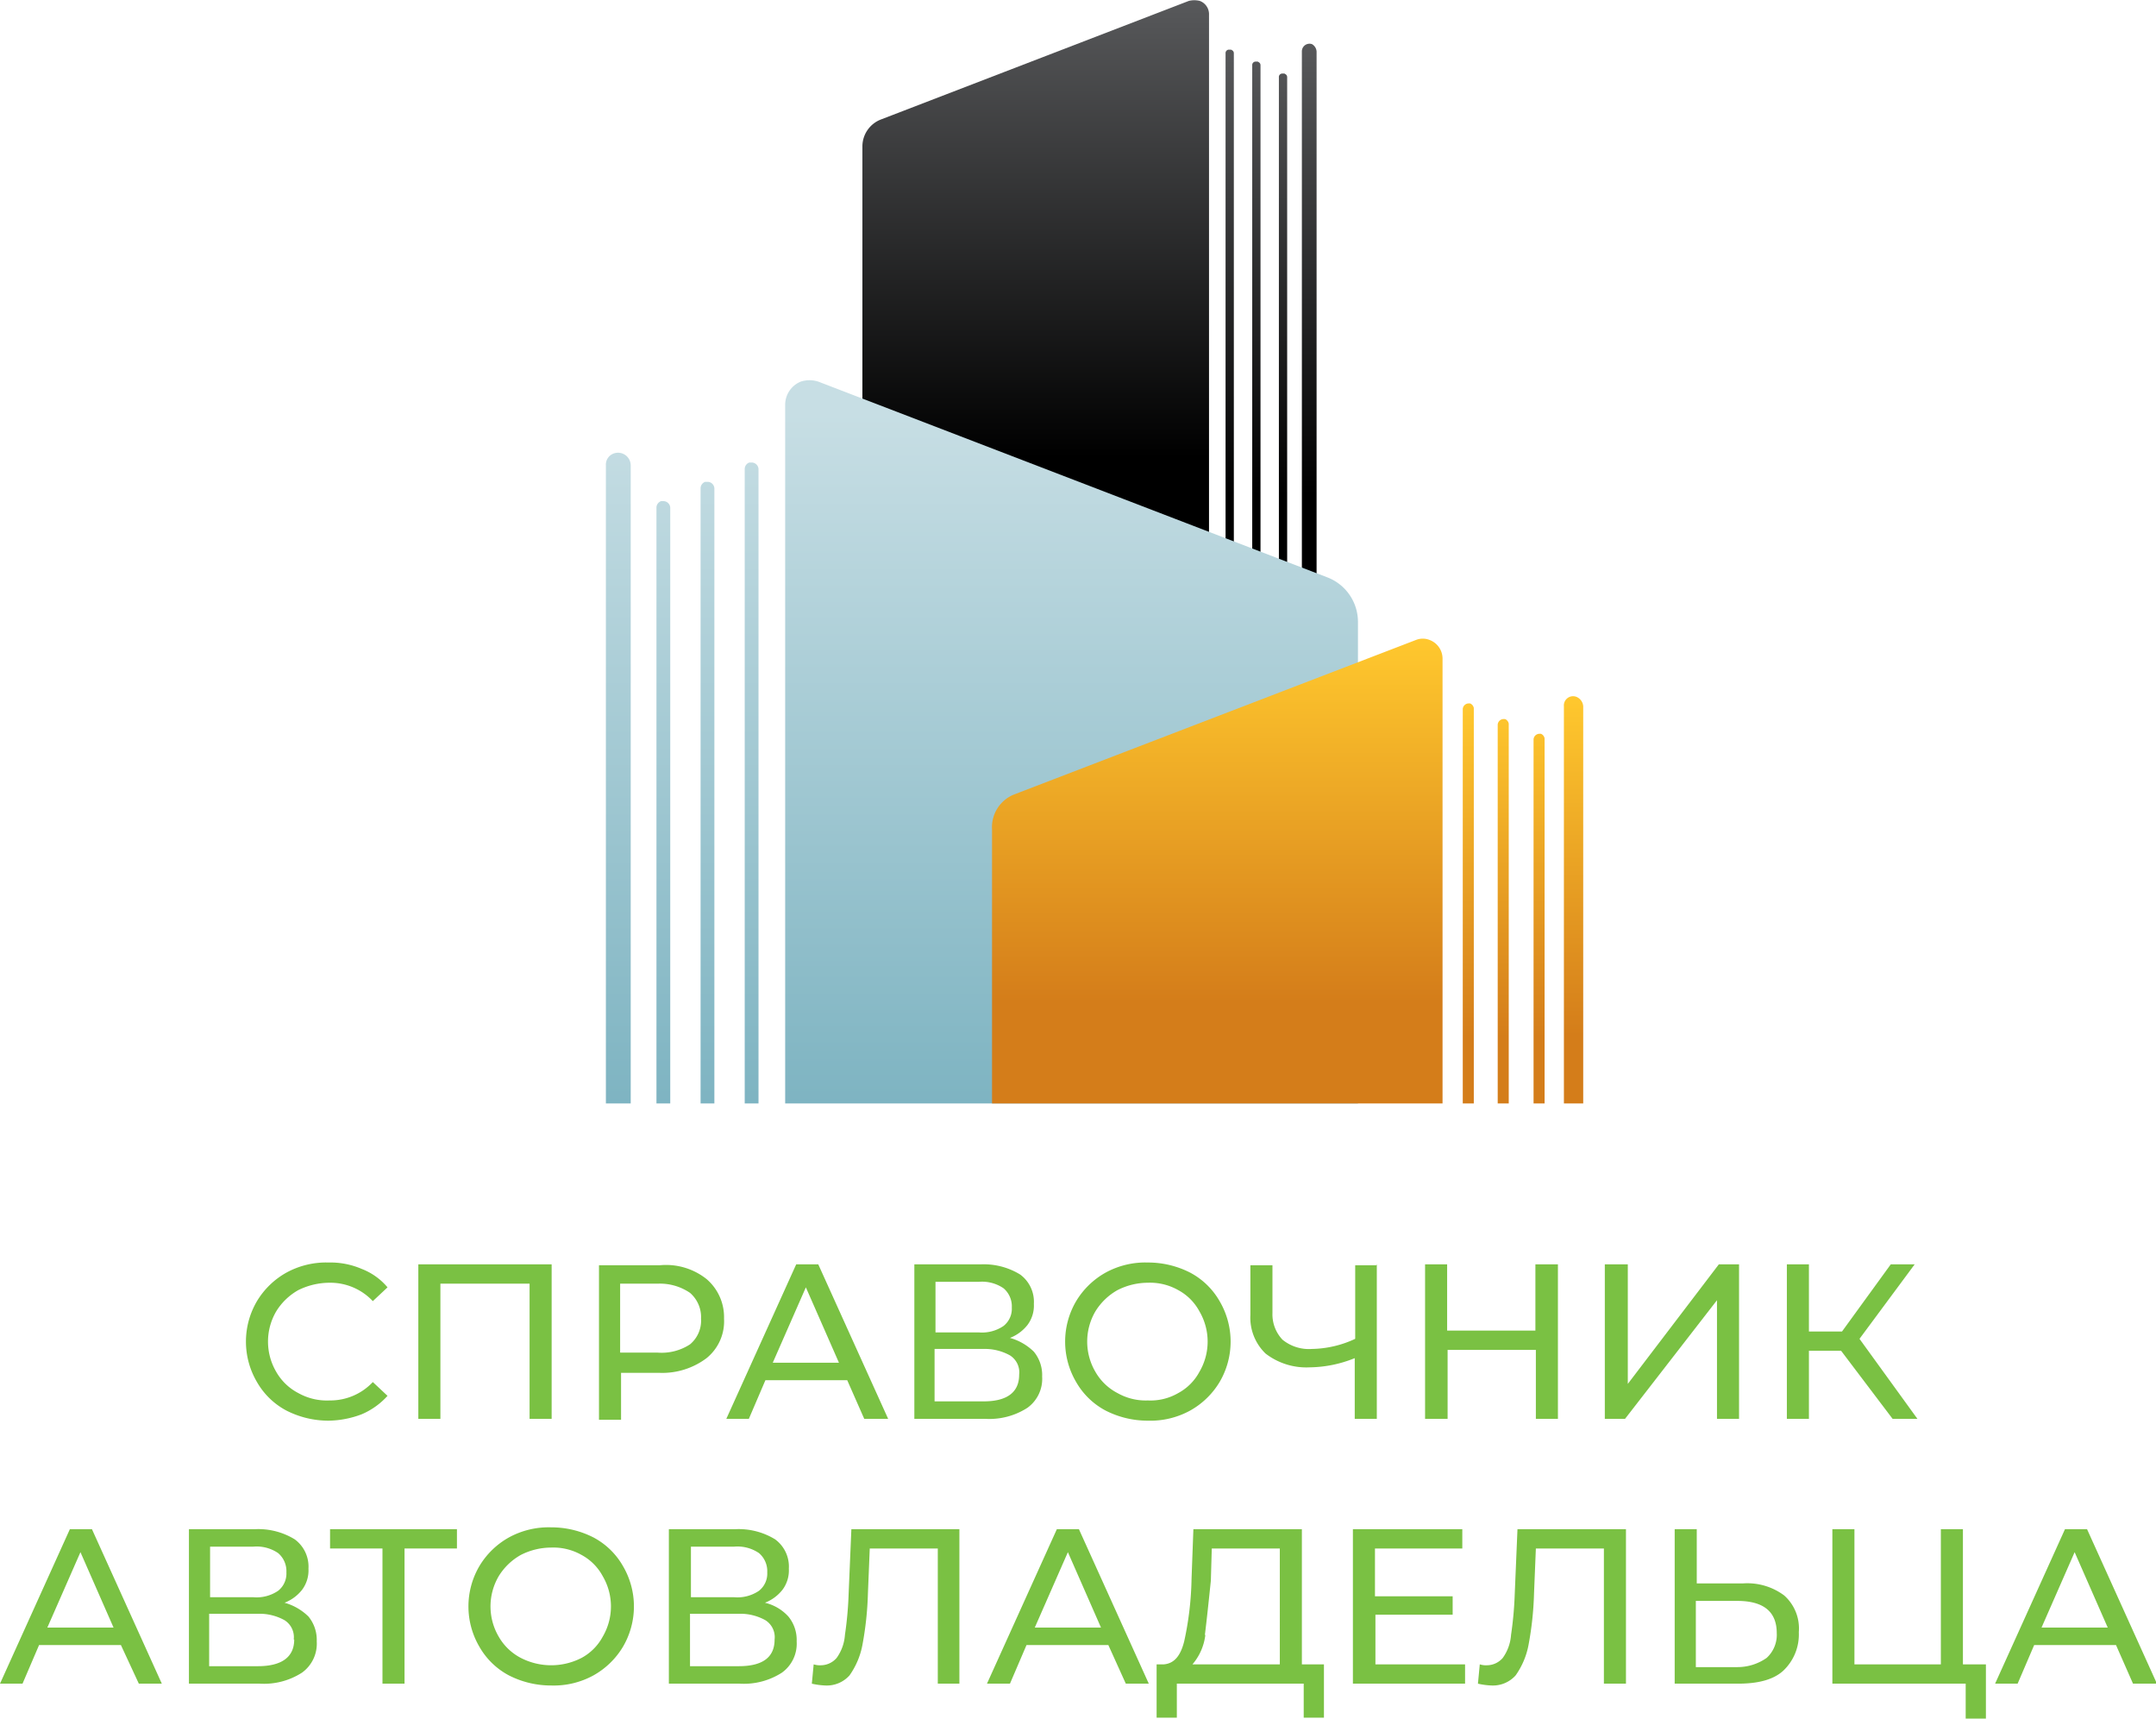<svg id="Слой_1" data-name="Слой 1" xmlns="http://www.w3.org/2000/svg" xmlns:xlink="http://www.w3.org/1999/xlink" viewBox="0 0 234.5 186.9"><defs><style>.cls-1{fill:url(#Безымянный_градиент);}.cls-2{fill:url(#Безымянный_градиент_2);}.cls-3{fill:url(#Безымянный_градиент_3);}.cls-4{fill:url(#Безымянный_градиент_4);}.cls-5{fill:url(#Безымянный_градиент_5);}.cls-6{fill:url(#Безымянный_градиент_6);}.cls-7{fill:url(#Безымянный_градиент_7);}.cls-8{fill:url(#Безымянный_градиент_8);}.cls-9{fill:url(#Безымянный_градиент_9);}.cls-10{fill:#7ac143;}</style><linearGradient id="Безымянный_градиент" x1="-1984.48" y1="183.94" x2="-1984.48" y2="135.07" gradientTransform="translate(-1842.08 188.79) rotate(180)" gradientUnits="userSpaceOnUse"><stop offset="0" stop-color="#58595b"/><stop offset="1"/></linearGradient><linearGradient id="Безымянный_градиент_2" x1="-1978.73" y1="183.39" x2="-1978.73" y2="135.02" xlink:href="#Безымянный_градиент"/><linearGradient id="Безымянный_градиент_3" x1="-1954.73" y1="188.76" x2="-1954.73" y2="139.06" xlink:href="#Безымянный_градиент"/><linearGradient id="Безымянный_градиент_4" x1="67.25" y1="143.78" x2="67.25" y2="39.03" gradientTransform="matrix(1, 0, 0, -1, 0, 188.79)" gradientUnits="userSpaceOnUse"><stop offset="0" stop-color="#c7dee4"/><stop offset="1" stop-color="#61a3b4"/></linearGradient><linearGradient id="Безымянный_градиент_5" x1="76.95" y1="143.78" x2="76.95" y2="39.03" xlink:href="#Безымянный_градиент_4"/><linearGradient id="Безымянный_градиент_6" x1="116.55" y1="143.78" x2="116.55" y2="39.03" xlink:href="#Безымянный_градиент_4"/><linearGradient id="Безымянный_градиент_7" x1="-2013.23" y1="113.01" x2="-2013.23" y2="76.13" gradientTransform="translate(-1842.08 188.79) rotate(180)" gradientUnits="userSpaceOnUse"><stop offset="0" stop-color="#ffc82e"/><stop offset="1" stop-color="#d47d1a"/></linearGradient><linearGradient id="Безымянный_градиент_8" x1="-2005.63" y1="112.21" x2="-2005.63" y2="76" xlink:href="#Безымянный_градиент_7"/><linearGradient id="Безымянный_градиент_9" x1="-1974.48" y1="119.34" x2="-1974.48" y2="79.78" xlink:href="#Безымянный_градиент_7"/></defs><title>logo</title><g id="OBJECTS"><path class="cls-1" d="M143.2,5.6V63.4h-1.6V5.6a.83.83,0,0,1,1.1-.8h0A1,1,0,0,1,143.2,5.6Z"/><path class="cls-2" d="M133.3,63.4V5.8a.37.37,0,0,1,.4-.4h.2c.2.1.3.2.3.4V63.4Zm2.9,0V7.1a.37.37,0,0,1,.4-.4h.2c.2.1.3.2.3.4V63.4Zm2.9,0V8.4a.37.37,0,0,1,.4-.4h.2c.2.1.3.2.3.4v55Z"/><path class="cls-3" d="M95.8,13,129.3.1a2.44,2.44,0,0,1,1.2,0h0a1.54,1.54,0,0,1,1,1.5V63.4H93.8V15.9A3.14,3.14,0,0,1,95.8,13Z"/><path class="cls-4" d="M65.9,50.6V120h2.7V50.6a1.38,1.38,0,0,0-1.8-1.3h0A1.29,1.29,0,0,0,65.9,50.6Z"/><path class="cls-5" d="M81,120V51a.75.75,0,0,1,.5-.7h.3a.75.75,0,0,1,.7.7v69Zm-4.8,0V53.1a.75.75,0,0,1,.5-.7H77a.75.75,0,0,1,.7.7V120Zm-4.8,0V55.2a.75.75,0,0,1,.5-.7h.3a.75.75,0,0,1,.7.7V120Z"/><path class="cls-6" d="M144.4,62.8,89,41.5a3.08,3.08,0,0,0-1.9,0h0A2.72,2.72,0,0,0,85.4,44v76h62.3V67.6A5.19,5.19,0,0,0,144.4,62.8Z"/><path class="cls-7" d="M172.2,76.8V120h-2.1V76.8a1,1,0,0,1,1.4-1h0A1.2,1.2,0,0,1,172.2,76.8Z"/><path class="cls-8" d="M159.1,120V77.1a.65.65,0,0,1,.6-.6h.2a.66.66,0,0,1,.4.5v43Zm3.8,0V78.8a.65.65,0,0,1,.6-.6h.2a.66.66,0,0,1,.4.5V120Zm3.9,0V80.4a.65.65,0,0,1,.6-.6h.2a.66.66,0,0,1,.4.5V120Z"/><path class="cls-9" d="M110.3,86.4,154,69.6a2,2,0,0,1,1.5,0h0a2.17,2.17,0,0,1,1.4,2V120h-49V90.2A3.83,3.83,0,0,1,110.3,86.4Z"/></g><g id="TEXTS"><path class="cls-10" d="M31.15,153.4a8,8,0,0,1-3.2-3.1,8.67,8.67,0,0,1,0-8.8,8.66,8.66,0,0,1,3.2-3.1,9,9,0,0,1,4.6-1.1,8.57,8.57,0,0,1,3.6.7,6.9,6.9,0,0,1,2.8,2l-1.6,1.5a6.34,6.34,0,0,0-4.7-2,7.73,7.73,0,0,0-3.4.8,6.62,6.62,0,0,0-2.4,2.3,6.5,6.5,0,0,0,0,6.6,5.89,5.89,0,0,0,2.4,2.3,6.35,6.35,0,0,0,3.4.8,6.34,6.34,0,0,0,4.7-2l1.6,1.5a8,8,0,0,1-2.8,2,10.48,10.48,0,0,1-3.6.7A10.07,10.07,0,0,1,31.15,153.4Z"/><path class="cls-10" d="M60,137.5v16.8h-2.4V139.6h-9.7v14.7h-2.4V137.5Z"/><path class="cls-10" d="M76.85,139.1a5.44,5.44,0,0,1,1.9,4.3,5.15,5.15,0,0,1-1.9,4.3,8,8,0,0,1-5.1,1.6h-4.2v5.1h-2.4V137.6h6.6A7.08,7.08,0,0,1,76.85,139.1Zm-1.8,7.1a3.36,3.36,0,0,0,1.2-2.8,3.49,3.49,0,0,0-1.2-2.8,5.83,5.83,0,0,0-3.5-1h-4.1v7.5h4.1A5.64,5.64,0,0,0,75.05,146.2Z"/><path class="cls-10" d="M92.15,150.1h-8.9l-1.8,4.2H79l7.6-16.8H89l7.6,16.8H94Zm-.9-1.9-3.6-8.2-3.6,8.2Z"/><path class="cls-10" d="M112.45,147a4,4,0,0,1,.9,2.7,3.88,3.88,0,0,1-1.6,3.4,7.63,7.63,0,0,1-4.6,1.2h-7.7V137.5h7.2a7.58,7.58,0,0,1,4.3,1.1,3.68,3.68,0,0,1,1.5,3.2,3.51,3.51,0,0,1-.7,2.3,4.5,4.5,0,0,1-1.9,1.4A6,6,0,0,1,112.45,147Zm-10.7-2.1h4.7a4.15,4.15,0,0,0,2.7-.7,2.38,2.38,0,0,0,.9-2,2.58,2.58,0,0,0-.9-2.1,4.15,4.15,0,0,0-2.7-.7h-4.7Zm9.1,4.6a2.18,2.18,0,0,0-1-2.1,5.62,5.62,0,0,0-2.9-.7h-5.3v5.7H107C109.55,152.4,110.85,151.4,110.85,149.5Z"/><path class="cls-10" d="M120.25,153.4a8,8,0,0,1-3.2-3.1,8.67,8.67,0,0,1,0-8.8,8.66,8.66,0,0,1,3.2-3.1,9,9,0,0,1,4.6-1.1,10.07,10.07,0,0,1,4.6,1.1,8,8,0,0,1,3.2,3.1,8.67,8.67,0,0,1,0,8.8,8.66,8.66,0,0,1-3.2,3.1,9,9,0,0,1-4.6,1.1A10.07,10.07,0,0,1,120.25,153.4Zm7.9-1.9a5.66,5.66,0,0,0,2.3-2.3,6.5,6.5,0,0,0,0-6.6,5.66,5.66,0,0,0-2.3-2.3,6.22,6.22,0,0,0-3.3-.8,7.31,7.31,0,0,0-3.3.8,6.62,6.62,0,0,0-2.4,2.3,6.5,6.5,0,0,0,0,6.6,5.89,5.89,0,0,0,2.4,2.3,6.22,6.22,0,0,0,3.3.8A6,6,0,0,0,128.15,151.5Z"/><path class="cls-10" d="M149.75,137.5v16.8h-2.4v-6.6a13.38,13.38,0,0,1-4.9,1,7.26,7.26,0,0,1-4.8-1.5A5.42,5.42,0,0,1,136,143v-5.4h2.4v5.2a4,4,0,0,0,1.1,2.9,4.55,4.55,0,0,0,3.2,1,11.52,11.52,0,0,0,4.7-1.1v-8h2.4Z"/><path class="cls-10" d="M169.45,137.5v16.8h-2.4v-7.5h-9.6v7.5H155V137.5h2.4v7.2H167v-7.2Z"/><path class="cls-10" d="M174.65,137.5h2.4v13l9.9-13h2.2v16.8h-2.4V141.4l-10,12.9h-2.2V137.5Z"/><path class="cls-10" d="M200.25,146.9h-3.5v7.4h-2.4V137.5h2.4v7.3h3.6l5.3-7.3h2.6l-6,8.1,6.3,8.7h-2.7Z"/><path class="cls-10" d="M13.15,178.9H4.25l-1.8,4.2H0l7.6-16.8H10l7.6,16.8h-2.5Zm-.8-1.9-3.6-8.2L5.15,177Z"/><path class="cls-10" d="M33.55,175.8a4,4,0,0,1,.9,2.7,3.88,3.88,0,0,1-1.6,3.4,7.63,7.63,0,0,1-4.6,1.2h-7.7V166.3h7.2a7.58,7.58,0,0,1,4.3,1.1,3.68,3.68,0,0,1,1.5,3.2,3.51,3.51,0,0,1-.7,2.3,4.5,4.5,0,0,1-1.9,1.4A6,6,0,0,1,33.55,175.8Zm-10.7-2.1h4.7a4.15,4.15,0,0,0,2.7-.7,2.38,2.38,0,0,0,.9-2,2.58,2.58,0,0,0-.9-2.1,4.15,4.15,0,0,0-2.7-.7h-4.7Zm9.1,4.6a2.18,2.18,0,0,0-1-2.1,5.62,5.62,0,0,0-2.9-.7h-5.3v5.7h5.3C30.65,181.2,32,180.2,32,178.3Z"/><path class="cls-10" d="M49.75,168.4H44v14.7h-2.4V168.4h-5.7v-2.1h13.8v2.1Z"/><path class="cls-10" d="M55.35,182.2a8,8,0,0,1-3.2-3.1,8.67,8.67,0,0,1,0-8.8,8.66,8.66,0,0,1,3.2-3.1,9,9,0,0,1,4.6-1.1,10.07,10.07,0,0,1,4.6,1.1,8,8,0,0,1,3.2,3.1,8.67,8.67,0,0,1,0,8.8,8.66,8.66,0,0,1-3.2,3.1,9,9,0,0,1-4.6,1.1A10.07,10.07,0,0,1,55.35,182.2Zm7.9-1.9a5.66,5.66,0,0,0,2.3-2.3,6.5,6.5,0,0,0,0-6.6,5.66,5.66,0,0,0-2.3-2.3,6.22,6.22,0,0,0-3.3-.8,7.31,7.31,0,0,0-3.3.8,6.62,6.62,0,0,0-2.4,2.3,6.5,6.5,0,0,0,0,6.6,5.89,5.89,0,0,0,2.4,2.3,7.21,7.21,0,0,0,6.6,0Z"/><path class="cls-10" d="M85.75,175.8a4,4,0,0,1,.9,2.7,3.88,3.88,0,0,1-1.6,3.4,7.63,7.63,0,0,1-4.6,1.2h-7.7V166.3H80a7.58,7.58,0,0,1,4.3,1.1,3.68,3.68,0,0,1,1.5,3.2,3.51,3.51,0,0,1-.7,2.3,4.5,4.5,0,0,1-1.9,1.4A5,5,0,0,1,85.75,175.8Zm-10.6-2.1h4.7a4.15,4.15,0,0,0,2.7-.7,2.38,2.38,0,0,0,.9-2,2.58,2.58,0,0,0-.9-2.1,4.15,4.15,0,0,0-2.7-.7h-4.7Zm9.1,4.6a2.18,2.18,0,0,0-1-2.1,5.62,5.62,0,0,0-2.9-.7h-5.3v5.7h5.3C83,181.2,84.25,180.2,84.25,178.3Z"/><path class="cls-10" d="M104.35,166.3v16.8H102V168.4h-7.4l-.2,4.9a35.44,35.44,0,0,1-.6,5.6,8.42,8.42,0,0,1-1.4,3.3,3.31,3.31,0,0,1-2.6,1.1,7.72,7.72,0,0,1-1.5-.2l.2-2.1a2.2,2.2,0,0,0,.8.1,2.29,2.29,0,0,0,1.7-.8,4.86,4.86,0,0,0,.9-2.5,39.41,39.41,0,0,0,.4-4.4l.3-7.1Z"/><path class="cls-10" d="M120.55,178.9h-8.9l-1.8,4.2h-2.5l7.6-16.8h2.4l7.6,16.8h-2.5Zm-.8-1.9-3.6-8.2-3.6,8.2Z"/><path class="cls-10" d="M144,181v5.8h-2.2v-3.7H128v3.7h-2.2V181h.8c1.1-.1,1.8-.9,2.2-2.5a34.17,34.17,0,0,0,.8-6.8l.2-5.4h11.8V181Zm-12.9-3.2a6,6,0,0,1-1.4,3.2h9.5V168.4h-7.4l-.1,3.5C131.45,174.3,131.25,176.2,131.05,177.8Z"/><path class="cls-10" d="M159.35,181v2.1h-12.2V166.3h11.9v2.1h-9.5v5.2H158v2h-8.4V181Z"/><path class="cls-10" d="M176.85,166.3v16.8h-2.4V168.4h-7.4l-.2,4.9a35.44,35.44,0,0,1-.6,5.6,8.42,8.42,0,0,1-1.4,3.3,3.31,3.31,0,0,1-2.6,1.1,7.72,7.72,0,0,1-1.5-.2l.2-2.1a2.2,2.2,0,0,0,.8.1,2.29,2.29,0,0,0,1.7-.8,4.86,4.86,0,0,0,.9-2.5,39.41,39.41,0,0,0,.4-4.4l.3-7.1Z"/><path class="cls-10" d="M194.05,173.5a4.8,4.8,0,0,1,1.6,4,5.42,5.42,0,0,1-1.7,4.2c-1.1,1-2.8,1.4-4.9,1.4h-6.9V166.3h2.4v5.9h5A6.71,6.71,0,0,1,194.05,173.5Zm-1.9,6.8a3.39,3.39,0,0,0,1.1-2.7c0-2.3-1.4-3.5-4.3-3.5h-4.5v7.2H189A5.52,5.52,0,0,0,192.15,180.3Z"/><path class="cls-10" d="M216,181v5.9h-2.2v-3.8h-14.5V166.3h2.4V181h9.4V166.3h2.4V181Z"/><path class="cls-10" d="M230.15,178.9h-8.9l-1.8,4.2H217l7.6-16.8H227l7.6,16.8H232Zm-.9-1.9-3.6-8.2-3.6,8.2Z"/></g></svg>